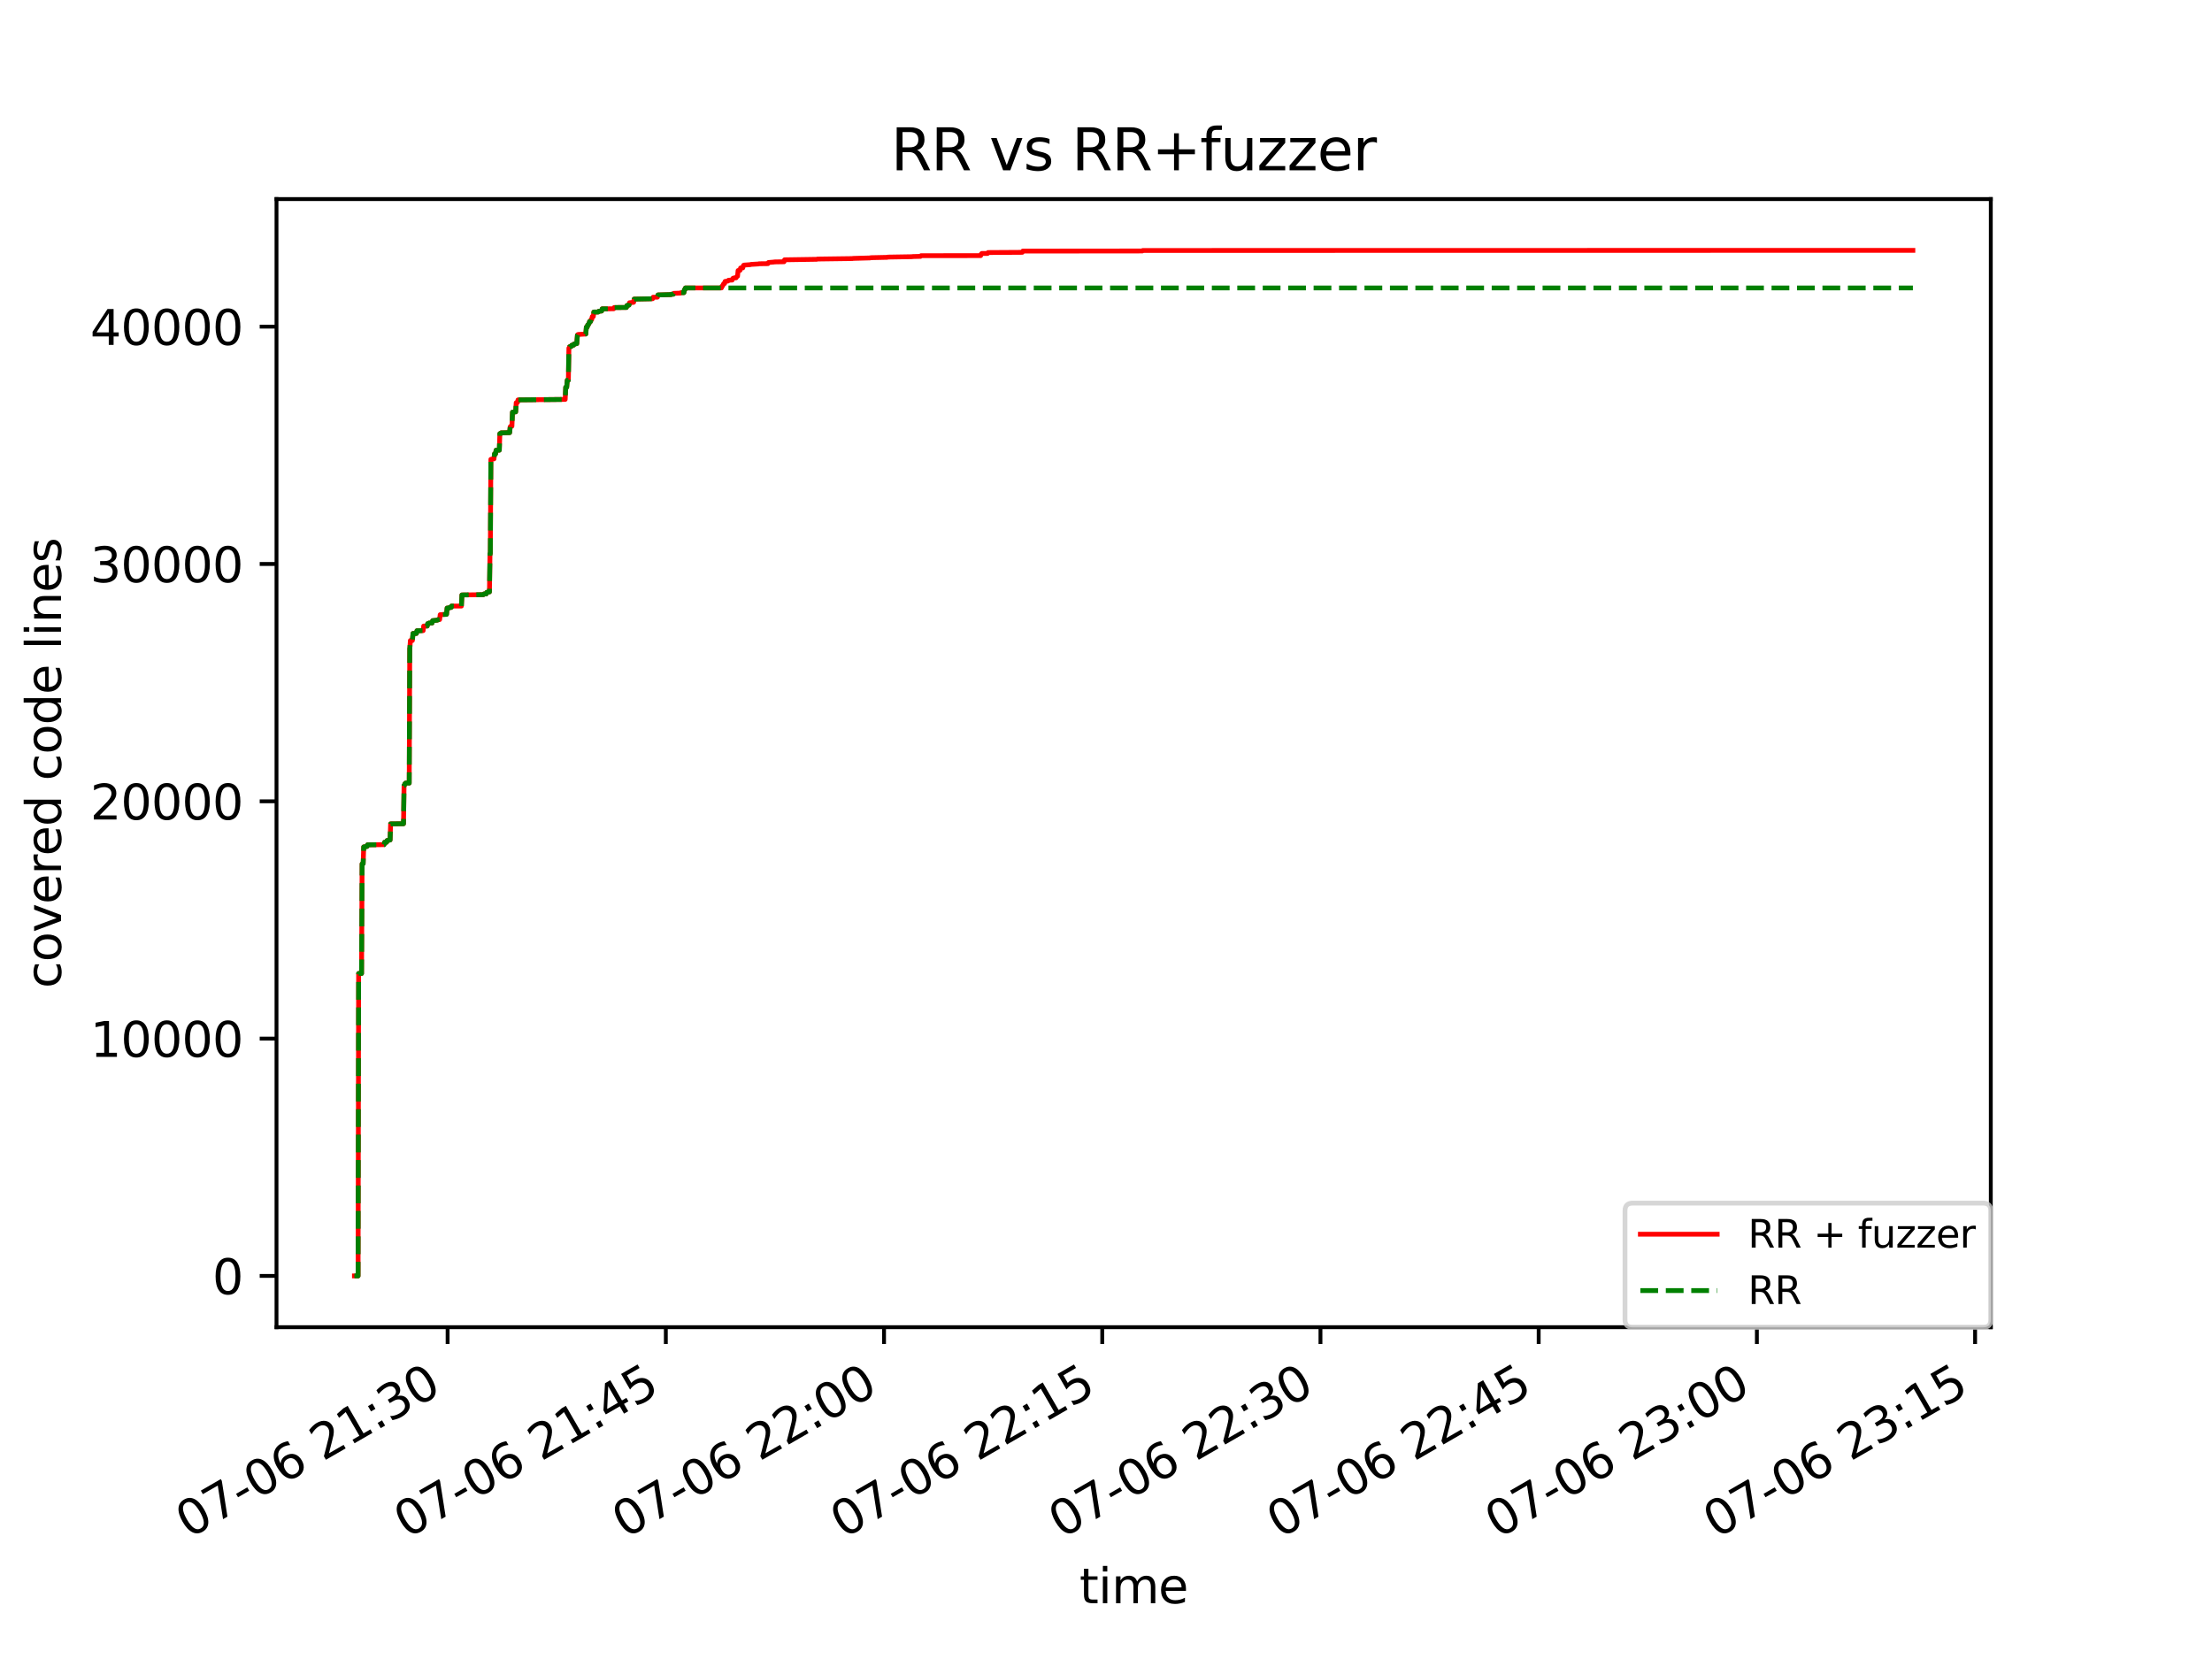 <?xml version="1.0" encoding="utf-8" standalone="no"?>
<!DOCTYPE svg PUBLIC "-//W3C//DTD SVG 1.1//EN"
  "http://www.w3.org/Graphics/SVG/1.1/DTD/svg11.dtd">
<svg height="345.6pt" version="1.1" viewBox="0 0 460.8 345.6" width="460.8pt" xmlns="http://www.w3.org/2000/svg" xmlns:xlink="http://www.w3.org/1999/xlink">
 <defs>
  <style type="text/css">*{stroke-linecap:butt;stroke-linejoin:round;}</style>
 </defs>
 <g id="figure_1">
  <g id="patch_1">
   <path d="M 0 345.6 
L 460.8 345.6 
L 460.8 0 
L 0 0 
z
" style="fill:#ffffff;"/>
  </g>
  <g id="axes_1">
   <g id="patch_2">
    <path d="M 57.6 276.48 
L 414.72 276.48 
L 414.72 41.472 
L 57.6 41.472 
z
" style="fill:#ffffff;"/>
   </g>
   <g id="matplotlib.axis_1">
    <g id="xtick_1">
     <g id="line2d_1">
      <defs>
       <path d="M 0 0 
L 0 3.5 
" id="mf03d5a33d5" style="stroke:#000000;stroke-width:0.8;"/>
      </defs>
      <g>
       <use style="stroke:#000000;stroke-width:0.8;" x="93.246" xlink:href="#mf03d5a33d5" y="276.48"/>
      </g>
     </g>
     <g id="text_1">
      <!-- 07-06 21:30 -->
      <g transform="translate(39.332 320.588)rotate(-30)scale(0.1 -0.1)">
       <defs>
        <path d="M 2034 4250 
Q 1547 4250 1301 3770 
Q 1056 3291 1056 2328 
Q 1056 1369 1301 889 
Q 1547 409 2034 409 
Q 2525 409 2770 889 
Q 3016 1369 3016 2328 
Q 3016 3291 2770 3770 
Q 2525 4250 2034 4250 
z
M 2034 4750 
Q 2819 4750 3233 4129 
Q 3647 3509 3647 2328 
Q 3647 1150 3233 529 
Q 2819 -91 2034 -91 
Q 1250 -91 836 529 
Q 422 1150 422 2328 
Q 422 3509 836 4129 
Q 1250 4750 2034 4750 
z
" id="DejaVuSans-30" transform="scale(0.016)"/>
        <path d="M 525 4666 
L 3525 4666 
L 3525 4397 
L 1831 0 
L 1172 0 
L 2766 4134 
L 525 4134 
L 525 4666 
z
" id="DejaVuSans-37" transform="scale(0.016)"/>
        <path d="M 313 2009 
L 1997 2009 
L 1997 1497 
L 313 1497 
L 313 2009 
z
" id="DejaVuSans-2d" transform="scale(0.016)"/>
        <path d="M 2113 2584 
Q 1688 2584 1439 2293 
Q 1191 2003 1191 1497 
Q 1191 994 1439 701 
Q 1688 409 2113 409 
Q 2538 409 2786 701 
Q 3034 994 3034 1497 
Q 3034 2003 2786 2293 
Q 2538 2584 2113 2584 
z
M 3366 4563 
L 3366 3988 
Q 3128 4100 2886 4159 
Q 2644 4219 2406 4219 
Q 1781 4219 1451 3797 
Q 1122 3375 1075 2522 
Q 1259 2794 1537 2939 
Q 1816 3084 2150 3084 
Q 2853 3084 3261 2657 
Q 3669 2231 3669 1497 
Q 3669 778 3244 343 
Q 2819 -91 2113 -91 
Q 1303 -91 875 529 
Q 447 1150 447 2328 
Q 447 3434 972 4092 
Q 1497 4750 2381 4750 
Q 2619 4750 2861 4703 
Q 3103 4656 3366 4563 
z
" id="DejaVuSans-36" transform="scale(0.016)"/>
        <path id="DejaVuSans-20" transform="scale(0.016)"/>
        <path d="M 1228 531 
L 3431 531 
L 3431 0 
L 469 0 
L 469 531 
Q 828 903 1448 1529 
Q 2069 2156 2228 2338 
Q 2531 2678 2651 2914 
Q 2772 3150 2772 3378 
Q 2772 3750 2511 3984 
Q 2250 4219 1831 4219 
Q 1534 4219 1204 4116 
Q 875 4013 500 3803 
L 500 4441 
Q 881 4594 1212 4672 
Q 1544 4750 1819 4750 
Q 2544 4750 2975 4387 
Q 3406 4025 3406 3419 
Q 3406 3131 3298 2873 
Q 3191 2616 2906 2266 
Q 2828 2175 2409 1742 
Q 1991 1309 1228 531 
z
" id="DejaVuSans-32" transform="scale(0.016)"/>
        <path d="M 794 531 
L 1825 531 
L 1825 4091 
L 703 3866 
L 703 4441 
L 1819 4666 
L 2450 4666 
L 2450 531 
L 3481 531 
L 3481 0 
L 794 0 
L 794 531 
z
" id="DejaVuSans-31" transform="scale(0.016)"/>
        <path d="M 750 794 
L 1409 794 
L 1409 0 
L 750 0 
L 750 794 
z
M 750 3309 
L 1409 3309 
L 1409 2516 
L 750 2516 
L 750 3309 
z
" id="DejaVuSans-3a" transform="scale(0.016)"/>
        <path d="M 2597 2516 
Q 3050 2419 3304 2112 
Q 3559 1806 3559 1356 
Q 3559 666 3084 287 
Q 2609 -91 1734 -91 
Q 1441 -91 1130 -33 
Q 819 25 488 141 
L 488 750 
Q 750 597 1062 519 
Q 1375 441 1716 441 
Q 2309 441 2620 675 
Q 2931 909 2931 1356 
Q 2931 1769 2642 2001 
Q 2353 2234 1838 2234 
L 1294 2234 
L 1294 2753 
L 1863 2753 
Q 2328 2753 2575 2939 
Q 2822 3125 2822 3475 
Q 2822 3834 2567 4026 
Q 2313 4219 1838 4219 
Q 1578 4219 1281 4162 
Q 984 4106 628 3988 
L 628 4550 
Q 988 4650 1302 4700 
Q 1616 4750 1894 4750 
Q 2613 4750 3031 4423 
Q 3450 4097 3450 3541 
Q 3450 3153 3228 2886 
Q 3006 2619 2597 2516 
z
" id="DejaVuSans-33" transform="scale(0.016)"/>
       </defs>
       <use xlink:href="#DejaVuSans-30"/>
       <use x="63.623" xlink:href="#DejaVuSans-37"/>
       <use x="127.246" xlink:href="#DejaVuSans-2d"/>
       <use x="163.33" xlink:href="#DejaVuSans-30"/>
       <use x="226.953" xlink:href="#DejaVuSans-36"/>
       <use x="290.576" xlink:href="#DejaVuSans-20"/>
       <use x="322.363" xlink:href="#DejaVuSans-32"/>
       <use x="385.986" xlink:href="#DejaVuSans-31"/>
       <use x="449.609" xlink:href="#DejaVuSans-3a"/>
       <use x="483.301" xlink:href="#DejaVuSans-33"/>
       <use x="546.924" xlink:href="#DejaVuSans-30"/>
      </g>
     </g>
    </g>
    <g id="xtick_2">
     <g id="line2d_2">
      <g>
       <use style="stroke:#000000;stroke-width:0.8;" x="138.704" xlink:href="#mf03d5a33d5" y="276.48"/>
      </g>
     </g>
     <g id="text_2">
      <!-- 07-06 21:45 -->
      <g transform="translate(84.789 320.588)rotate(-30)scale(0.1 -0.1)">
       <defs>
        <path d="M 2419 4116 
L 825 1625 
L 2419 1625 
L 2419 4116 
z
M 2253 4666 
L 3047 4666 
L 3047 1625 
L 3713 1625 
L 3713 1100 
L 3047 1100 
L 3047 0 
L 2419 0 
L 2419 1100 
L 313 1100 
L 313 1709 
L 2253 4666 
z
" id="DejaVuSans-34" transform="scale(0.016)"/>
        <path d="M 691 4666 
L 3169 4666 
L 3169 4134 
L 1269 4134 
L 1269 2991 
Q 1406 3038 1543 3061 
Q 1681 3084 1819 3084 
Q 2600 3084 3056 2656 
Q 3513 2228 3513 1497 
Q 3513 744 3044 326 
Q 2575 -91 1722 -91 
Q 1428 -91 1123 -41 
Q 819 9 494 109 
L 494 744 
Q 775 591 1075 516 
Q 1375 441 1709 441 
Q 2250 441 2565 725 
Q 2881 1009 2881 1497 
Q 2881 1984 2565 2268 
Q 2250 2553 1709 2553 
Q 1456 2553 1204 2497 
Q 953 2441 691 2322 
L 691 4666 
z
" id="DejaVuSans-35" transform="scale(0.016)"/>
       </defs>
       <use xlink:href="#DejaVuSans-30"/>
       <use x="63.623" xlink:href="#DejaVuSans-37"/>
       <use x="127.246" xlink:href="#DejaVuSans-2d"/>
       <use x="163.33" xlink:href="#DejaVuSans-30"/>
       <use x="226.953" xlink:href="#DejaVuSans-36"/>
       <use x="290.576" xlink:href="#DejaVuSans-20"/>
       <use x="322.363" xlink:href="#DejaVuSans-32"/>
       <use x="385.986" xlink:href="#DejaVuSans-31"/>
       <use x="449.609" xlink:href="#DejaVuSans-3a"/>
       <use x="483.301" xlink:href="#DejaVuSans-34"/>
       <use x="546.924" xlink:href="#DejaVuSans-35"/>
      </g>
     </g>
    </g>
    <g id="xtick_3">
     <g id="line2d_3">
      <g>
       <use style="stroke:#000000;stroke-width:0.8;" x="184.161" xlink:href="#mf03d5a33d5" y="276.48"/>
      </g>
     </g>
     <g id="text_3">
      <!-- 07-06 22:00 -->
      <g transform="translate(130.246 320.588)rotate(-30)scale(0.1 -0.1)">
       <use xlink:href="#DejaVuSans-30"/>
       <use x="63.623" xlink:href="#DejaVuSans-37"/>
       <use x="127.246" xlink:href="#DejaVuSans-2d"/>
       <use x="163.33" xlink:href="#DejaVuSans-30"/>
       <use x="226.953" xlink:href="#DejaVuSans-36"/>
       <use x="290.576" xlink:href="#DejaVuSans-20"/>
       <use x="322.363" xlink:href="#DejaVuSans-32"/>
       <use x="385.986" xlink:href="#DejaVuSans-32"/>
       <use x="449.609" xlink:href="#DejaVuSans-3a"/>
       <use x="483.301" xlink:href="#DejaVuSans-30"/>
       <use x="546.924" xlink:href="#DejaVuSans-30"/>
      </g>
     </g>
    </g>
    <g id="xtick_4">
     <g id="line2d_4">
      <g>
       <use style="stroke:#000000;stroke-width:0.8;" x="229.619" xlink:href="#mf03d5a33d5" y="276.48"/>
      </g>
     </g>
     <g id="text_4">
      <!-- 07-06 22:15 -->
      <g transform="translate(175.704 320.588)rotate(-30)scale(0.1 -0.1)">
       <use xlink:href="#DejaVuSans-30"/>
       <use x="63.623" xlink:href="#DejaVuSans-37"/>
       <use x="127.246" xlink:href="#DejaVuSans-2d"/>
       <use x="163.33" xlink:href="#DejaVuSans-30"/>
       <use x="226.953" xlink:href="#DejaVuSans-36"/>
       <use x="290.576" xlink:href="#DejaVuSans-20"/>
       <use x="322.363" xlink:href="#DejaVuSans-32"/>
       <use x="385.986" xlink:href="#DejaVuSans-32"/>
       <use x="449.609" xlink:href="#DejaVuSans-3a"/>
       <use x="483.301" xlink:href="#DejaVuSans-31"/>
       <use x="546.924" xlink:href="#DejaVuSans-35"/>
      </g>
     </g>
    </g>
    <g id="xtick_5">
     <g id="line2d_5">
      <g>
       <use style="stroke:#000000;stroke-width:0.8;" x="275.076" xlink:href="#mf03d5a33d5" y="276.48"/>
      </g>
     </g>
     <g id="text_5">
      <!-- 07-06 22:30 -->
      <g transform="translate(221.161 320.588)rotate(-30)scale(0.1 -0.1)">
       <use xlink:href="#DejaVuSans-30"/>
       <use x="63.623" xlink:href="#DejaVuSans-37"/>
       <use x="127.246" xlink:href="#DejaVuSans-2d"/>
       <use x="163.33" xlink:href="#DejaVuSans-30"/>
       <use x="226.953" xlink:href="#DejaVuSans-36"/>
       <use x="290.576" xlink:href="#DejaVuSans-20"/>
       <use x="322.363" xlink:href="#DejaVuSans-32"/>
       <use x="385.986" xlink:href="#DejaVuSans-32"/>
       <use x="449.609" xlink:href="#DejaVuSans-3a"/>
       <use x="483.301" xlink:href="#DejaVuSans-33"/>
       <use x="546.924" xlink:href="#DejaVuSans-30"/>
      </g>
     </g>
    </g>
    <g id="xtick_6">
     <g id="line2d_6">
      <g>
       <use style="stroke:#000000;stroke-width:0.8;" x="320.533" xlink:href="#mf03d5a33d5" y="276.48"/>
      </g>
     </g>
     <g id="text_6">
      <!-- 07-06 22:45 -->
      <g transform="translate(266.619 320.588)rotate(-30)scale(0.1 -0.1)">
       <use xlink:href="#DejaVuSans-30"/>
       <use x="63.623" xlink:href="#DejaVuSans-37"/>
       <use x="127.246" xlink:href="#DejaVuSans-2d"/>
       <use x="163.33" xlink:href="#DejaVuSans-30"/>
       <use x="226.953" xlink:href="#DejaVuSans-36"/>
       <use x="290.576" xlink:href="#DejaVuSans-20"/>
       <use x="322.363" xlink:href="#DejaVuSans-32"/>
       <use x="385.986" xlink:href="#DejaVuSans-32"/>
       <use x="449.609" xlink:href="#DejaVuSans-3a"/>
       <use x="483.301" xlink:href="#DejaVuSans-34"/>
       <use x="546.924" xlink:href="#DejaVuSans-35"/>
      </g>
     </g>
    </g>
    <g id="xtick_7">
     <g id="line2d_7">
      <g>
       <use style="stroke:#000000;stroke-width:0.8;" x="365.991" xlink:href="#mf03d5a33d5" y="276.48"/>
      </g>
     </g>
     <g id="text_7">
      <!-- 07-06 23:00 -->
      <g transform="translate(312.076 320.588)rotate(-30)scale(0.1 -0.1)">
       <use xlink:href="#DejaVuSans-30"/>
       <use x="63.623" xlink:href="#DejaVuSans-37"/>
       <use x="127.246" xlink:href="#DejaVuSans-2d"/>
       <use x="163.33" xlink:href="#DejaVuSans-30"/>
       <use x="226.953" xlink:href="#DejaVuSans-36"/>
       <use x="290.576" xlink:href="#DejaVuSans-20"/>
       <use x="322.363" xlink:href="#DejaVuSans-32"/>
       <use x="385.986" xlink:href="#DejaVuSans-33"/>
       <use x="449.609" xlink:href="#DejaVuSans-3a"/>
       <use x="483.301" xlink:href="#DejaVuSans-30"/>
       <use x="546.924" xlink:href="#DejaVuSans-30"/>
      </g>
     </g>
    </g>
    <g id="xtick_8">
     <g id="line2d_8">
      <g>
       <use style="stroke:#000000;stroke-width:0.8;" x="411.448" xlink:href="#mf03d5a33d5" y="276.48"/>
      </g>
     </g>
     <g id="text_8">
      <!-- 07-06 23:15 -->
      <g transform="translate(357.533 320.588)rotate(-30)scale(0.1 -0.1)">
       <use xlink:href="#DejaVuSans-30"/>
       <use x="63.623" xlink:href="#DejaVuSans-37"/>
       <use x="127.246" xlink:href="#DejaVuSans-2d"/>
       <use x="163.33" xlink:href="#DejaVuSans-30"/>
       <use x="226.953" xlink:href="#DejaVuSans-36"/>
       <use x="290.576" xlink:href="#DejaVuSans-20"/>
       <use x="322.363" xlink:href="#DejaVuSans-32"/>
       <use x="385.986" xlink:href="#DejaVuSans-33"/>
       <use x="449.609" xlink:href="#DejaVuSans-3a"/>
       <use x="483.301" xlink:href="#DejaVuSans-31"/>
       <use x="546.924" xlink:href="#DejaVuSans-35"/>
      </g>
     </g>
    </g>
    <g id="text_9">
     <!-- time -->
     <g transform="translate(224.864 333.987)scale(0.1 -0.1)">
      <defs>
       <path d="M 1172 4494 
L 1172 3500 
L 2356 3500 
L 2356 3053 
L 1172 3053 
L 1172 1153 
Q 1172 725 1289 603 
Q 1406 481 1766 481 
L 2356 481 
L 2356 0 
L 1766 0 
Q 1100 0 847 248 
Q 594 497 594 1153 
L 594 3053 
L 172 3053 
L 172 3500 
L 594 3500 
L 594 4494 
L 1172 4494 
z
" id="DejaVuSans-74" transform="scale(0.016)"/>
       <path d="M 603 3500 
L 1178 3500 
L 1178 0 
L 603 0 
L 603 3500 
z
M 603 4863 
L 1178 4863 
L 1178 4134 
L 603 4134 
L 603 4863 
z
" id="DejaVuSans-69" transform="scale(0.016)"/>
       <path d="M 3328 2828 
Q 3544 3216 3844 3400 
Q 4144 3584 4550 3584 
Q 5097 3584 5394 3201 
Q 5691 2819 5691 2113 
L 5691 0 
L 5113 0 
L 5113 2094 
Q 5113 2597 4934 2840 
Q 4756 3084 4391 3084 
Q 3944 3084 3684 2787 
Q 3425 2491 3425 1978 
L 3425 0 
L 2847 0 
L 2847 2094 
Q 2847 2600 2669 2842 
Q 2491 3084 2119 3084 
Q 1678 3084 1418 2786 
Q 1159 2488 1159 1978 
L 1159 0 
L 581 0 
L 581 3500 
L 1159 3500 
L 1159 2956 
Q 1356 3278 1631 3431 
Q 1906 3584 2284 3584 
Q 2666 3584 2933 3390 
Q 3200 3197 3328 2828 
z
" id="DejaVuSans-6d" transform="scale(0.016)"/>
       <path d="M 3597 1894 
L 3597 1613 
L 953 1613 
Q 991 1019 1311 708 
Q 1631 397 2203 397 
Q 2534 397 2845 478 
Q 3156 559 3463 722 
L 3463 178 
Q 3153 47 2828 -22 
Q 2503 -91 2169 -91 
Q 1331 -91 842 396 
Q 353 884 353 1716 
Q 353 2575 817 3079 
Q 1281 3584 2069 3584 
Q 2775 3584 3186 3129 
Q 3597 2675 3597 1894 
z
M 3022 2063 
Q 3016 2534 2758 2815 
Q 2500 3097 2075 3097 
Q 1594 3097 1305 2825 
Q 1016 2553 972 2059 
L 3022 2063 
z
" id="DejaVuSans-65" transform="scale(0.016)"/>
      </defs>
      <use xlink:href="#DejaVuSans-74"/>
      <use x="39.209" xlink:href="#DejaVuSans-69"/>
      <use x="66.992" xlink:href="#DejaVuSans-6d"/>
      <use x="164.404" xlink:href="#DejaVuSans-65"/>
     </g>
    </g>
   </g>
   <g id="matplotlib.axis_2">
    <g id="ytick_1">
     <g id="line2d_9">
      <defs>
       <path d="M 0 0 
L -3.5 0 
" id="mf132eb8c0b" style="stroke:#000000;stroke-width:0.8;"/>
      </defs>
      <g>
       <use style="stroke:#000000;stroke-width:0.8;" x="57.6" xlink:href="#mf132eb8c0b" y="265.798"/>
      </g>
     </g>
     <g id="text_10">
      <!-- 0 -->
      <g transform="translate(44.237 269.597)scale(0.1 -0.1)">
       <use xlink:href="#DejaVuSans-30"/>
      </g>
     </g>
    </g>
    <g id="ytick_2">
     <g id="line2d_10">
      <g>
       <use style="stroke:#000000;stroke-width:0.8;" x="57.6" xlink:href="#mf132eb8c0b" y="216.36"/>
      </g>
     </g>
     <g id="text_11">
      <!-- 10000 -->
      <g transform="translate(18.788 220.16)scale(0.1 -0.1)">
       <use xlink:href="#DejaVuSans-31"/>
       <use x="63.623" xlink:href="#DejaVuSans-30"/>
       <use x="127.246" xlink:href="#DejaVuSans-30"/>
       <use x="190.869" xlink:href="#DejaVuSans-30"/>
       <use x="254.492" xlink:href="#DejaVuSans-30"/>
      </g>
     </g>
    </g>
    <g id="ytick_3">
     <g id="line2d_11">
      <g>
       <use style="stroke:#000000;stroke-width:0.8;" x="57.6" xlink:href="#mf132eb8c0b" y="166.923"/>
      </g>
     </g>
     <g id="text_12">
      <!-- 20000 -->
      <g transform="translate(18.788 170.722)scale(0.1 -0.1)">
       <use xlink:href="#DejaVuSans-32"/>
       <use x="63.623" xlink:href="#DejaVuSans-30"/>
       <use x="127.246" xlink:href="#DejaVuSans-30"/>
       <use x="190.869" xlink:href="#DejaVuSans-30"/>
       <use x="254.492" xlink:href="#DejaVuSans-30"/>
      </g>
     </g>
    </g>
    <g id="ytick_4">
     <g id="line2d_12">
      <g>
       <use style="stroke:#000000;stroke-width:0.8;" x="57.6" xlink:href="#mf132eb8c0b" y="117.486"/>
      </g>
     </g>
     <g id="text_13">
      <!-- 30000 -->
      <g transform="translate(18.788 121.285)scale(0.1 -0.1)">
       <use xlink:href="#DejaVuSans-33"/>
       <use x="63.623" xlink:href="#DejaVuSans-30"/>
       <use x="127.246" xlink:href="#DejaVuSans-30"/>
       <use x="190.869" xlink:href="#DejaVuSans-30"/>
       <use x="254.492" xlink:href="#DejaVuSans-30"/>
      </g>
     </g>
    </g>
    <g id="ytick_5">
     <g id="line2d_13">
      <g>
       <use style="stroke:#000000;stroke-width:0.8;" x="57.6" xlink:href="#mf132eb8c0b" y="68.048"/>
      </g>
     </g>
     <g id="text_14">
      <!-- 40000 -->
      <g transform="translate(18.788 71.848)scale(0.1 -0.1)">
       <use xlink:href="#DejaVuSans-34"/>
       <use x="63.623" xlink:href="#DejaVuSans-30"/>
       <use x="127.246" xlink:href="#DejaVuSans-30"/>
       <use x="190.869" xlink:href="#DejaVuSans-30"/>
       <use x="254.492" xlink:href="#DejaVuSans-30"/>
      </g>
     </g>
    </g>
    <g id="text_15">
     <!-- covered code lines -->
     <g transform="translate(12.708 205.88)rotate(-90)scale(0.1 -0.1)">
      <defs>
       <path d="M 3122 3366 
L 3122 2828 
Q 2878 2963 2633 3030 
Q 2388 3097 2138 3097 
Q 1578 3097 1268 2742 
Q 959 2388 959 1747 
Q 959 1106 1268 751 
Q 1578 397 2138 397 
Q 2388 397 2633 464 
Q 2878 531 3122 666 
L 3122 134 
Q 2881 22 2623 -34 
Q 2366 -91 2075 -91 
Q 1284 -91 818 406 
Q 353 903 353 1747 
Q 353 2603 823 3093 
Q 1294 3584 2113 3584 
Q 2378 3584 2631 3529 
Q 2884 3475 3122 3366 
z
" id="DejaVuSans-63" transform="scale(0.016)"/>
       <path d="M 1959 3097 
Q 1497 3097 1228 2736 
Q 959 2375 959 1747 
Q 959 1119 1226 758 
Q 1494 397 1959 397 
Q 2419 397 2687 759 
Q 2956 1122 2956 1747 
Q 2956 2369 2687 2733 
Q 2419 3097 1959 3097 
z
M 1959 3584 
Q 2709 3584 3137 3096 
Q 3566 2609 3566 1747 
Q 3566 888 3137 398 
Q 2709 -91 1959 -91 
Q 1206 -91 779 398 
Q 353 888 353 1747 
Q 353 2609 779 3096 
Q 1206 3584 1959 3584 
z
" id="DejaVuSans-6f" transform="scale(0.016)"/>
       <path d="M 191 3500 
L 800 3500 
L 1894 563 
L 2988 3500 
L 3597 3500 
L 2284 0 
L 1503 0 
L 191 3500 
z
" id="DejaVuSans-76" transform="scale(0.016)"/>
       <path d="M 2631 2963 
Q 2534 3019 2420 3045 
Q 2306 3072 2169 3072 
Q 1681 3072 1420 2755 
Q 1159 2438 1159 1844 
L 1159 0 
L 581 0 
L 581 3500 
L 1159 3500 
L 1159 2956 
Q 1341 3275 1631 3429 
Q 1922 3584 2338 3584 
Q 2397 3584 2469 3576 
Q 2541 3569 2628 3553 
L 2631 2963 
z
" id="DejaVuSans-72" transform="scale(0.016)"/>
       <path d="M 2906 2969 
L 2906 4863 
L 3481 4863 
L 3481 0 
L 2906 0 
L 2906 525 
Q 2725 213 2448 61 
Q 2172 -91 1784 -91 
Q 1150 -91 751 415 
Q 353 922 353 1747 
Q 353 2572 751 3078 
Q 1150 3584 1784 3584 
Q 2172 3584 2448 3432 
Q 2725 3281 2906 2969 
z
M 947 1747 
Q 947 1113 1208 752 
Q 1469 391 1925 391 
Q 2381 391 2643 752 
Q 2906 1113 2906 1747 
Q 2906 2381 2643 2742 
Q 2381 3103 1925 3103 
Q 1469 3103 1208 2742 
Q 947 2381 947 1747 
z
" id="DejaVuSans-64" transform="scale(0.016)"/>
       <path d="M 603 4863 
L 1178 4863 
L 1178 0 
L 603 0 
L 603 4863 
z
" id="DejaVuSans-6c" transform="scale(0.016)"/>
       <path d="M 3513 2113 
L 3513 0 
L 2938 0 
L 2938 2094 
Q 2938 2591 2744 2837 
Q 2550 3084 2163 3084 
Q 1697 3084 1428 2787 
Q 1159 2491 1159 1978 
L 1159 0 
L 581 0 
L 581 3500 
L 1159 3500 
L 1159 2956 
Q 1366 3272 1645 3428 
Q 1925 3584 2291 3584 
Q 2894 3584 3203 3211 
Q 3513 2838 3513 2113 
z
" id="DejaVuSans-6e" transform="scale(0.016)"/>
       <path d="M 2834 3397 
L 2834 2853 
Q 2591 2978 2328 3040 
Q 2066 3103 1784 3103 
Q 1356 3103 1142 2972 
Q 928 2841 928 2578 
Q 928 2378 1081 2264 
Q 1234 2150 1697 2047 
L 1894 2003 
Q 2506 1872 2764 1633 
Q 3022 1394 3022 966 
Q 3022 478 2636 193 
Q 2250 -91 1575 -91 
Q 1294 -91 989 -36 
Q 684 19 347 128 
L 347 722 
Q 666 556 975 473 
Q 1284 391 1588 391 
Q 1994 391 2212 530 
Q 2431 669 2431 922 
Q 2431 1156 2273 1281 
Q 2116 1406 1581 1522 
L 1381 1569 
Q 847 1681 609 1914 
Q 372 2147 372 2553 
Q 372 3047 722 3315 
Q 1072 3584 1716 3584 
Q 2034 3584 2315 3537 
Q 2597 3491 2834 3397 
z
" id="DejaVuSans-73" transform="scale(0.016)"/>
      </defs>
      <use xlink:href="#DejaVuSans-63"/>
      <use x="54.98" xlink:href="#DejaVuSans-6f"/>
      <use x="116.162" xlink:href="#DejaVuSans-76"/>
      <use x="175.342" xlink:href="#DejaVuSans-65"/>
      <use x="236.865" xlink:href="#DejaVuSans-72"/>
      <use x="275.729" xlink:href="#DejaVuSans-65"/>
      <use x="337.252" xlink:href="#DejaVuSans-64"/>
      <use x="400.729" xlink:href="#DejaVuSans-20"/>
      <use x="432.516" xlink:href="#DejaVuSans-63"/>
      <use x="487.496" xlink:href="#DejaVuSans-6f"/>
      <use x="548.678" xlink:href="#DejaVuSans-64"/>
      <use x="612.154" xlink:href="#DejaVuSans-65"/>
      <use x="673.678" xlink:href="#DejaVuSans-20"/>
      <use x="705.465" xlink:href="#DejaVuSans-6c"/>
      <use x="733.248" xlink:href="#DejaVuSans-69"/>
      <use x="761.031" xlink:href="#DejaVuSans-6e"/>
      <use x="824.41" xlink:href="#DejaVuSans-65"/>
      <use x="885.934" xlink:href="#DejaVuSans-73"/>
     </g>
    </g>
   </g>
   <g id="line2d_14">
    <path clip-path="url(#pd0c1a998fc)" d="M 73.833 265.798 
L 74.596 265.798 
L 74.709 202.795 
L 75.32 202.795 
L 75.433 179.965 
L 75.654 179.915 
L 75.768 176.425 
L 76.445 176.331 
L 76.558 175.995 
L 80.006 175.955 
L 80.119 175.461 
L 80.525 175.461 
L 80.638 175.095 
L 81.261 174.986 
L 81.374 171.629 
L 84.06 171.6 
L 84.173 163.611 
L 84.239 163.611 
L 84.353 163.275 
L 84.384 163.275 
L 84.498 163.131 
L 85.247 163.131 
L 85.36 135.075 
L 85.376 135.075 
L 85.489 133.439 
L 85.902 133.434 
L 86.037 131.961 
L 86.744 131.961 
L 86.857 131.397 
L 88.149 131.373 
L 88.262 130.418 
L 88.986 130.418 
L 89.099 129.914 
L 89.283 129.914 
L 89.396 129.791 
L 90.015 129.776 
L 90.128 129.296 
L 91.112 129.192 
L 91.226 129.094 
L 91.586 129.064 
L 91.699 128.05 
L 93.023 127.971 
L 93.136 126.676 
L 93.522 126.666 
L 93.634 126.543 
L 93.964 126.543 
L 94.077 126.251 
L 96.116 126.251 
L 96.229 123.942 
L 100.697 123.878 
L 100.81 123.735 
L 101.275 123.735 
L 101.388 123.408 
L 101.96 123.304 
L 102.076 115.315 
L 102.145 115.315 
L 102.258 95.684 
L 102.901 95.595 
L 103.012 94.552 
L 103.229 94.552 
L 103.343 93.785 
L 104.017 93.785 
L 104.13 90.335 
L 104.285 90.28 
L 104.398 90.172 
L 106.168 90.127 
L 106.281 88.911 
L 106.284 88.911 
L 106.398 88.782 
L 106.643 88.782 
L 106.757 85.866 
L 107.422 85.806 
L 107.535 83.888 
L 107.799 83.844 
L 107.912 83.305 
L 117.738 83.206 
L 117.851 80.67 
L 118.054 80.67 
L 118.168 79.216 
L 118.4 79.216 
L 118.513 72.527 
L 118.547 72.527 
L 118.66 72.231 
L 118.976 72.191 
L 119.089 71.924 
L 119.496 71.895 
L 119.609 71.652 
L 120.152 71.583 
L 120.287 69.813 
L 120.34 69.719 
L 120.453 69.675 
L 122.031 69.581 
L 122.144 68.152 
L 122.32 68.152 
L 122.433 67.692 
L 122.541 67.692 
L 122.654 67.416 
L 122.701 67.416 
L 122.814 66.99 
L 123.016 66.99 
L 123.129 66.565 
L 123.264 66.565 
L 123.377 65.947 
L 123.597 65.942 
L 123.71 65.003 
L 124.601 65.003 
L 124.714 64.855 
L 125.325 64.79 
L 125.438 64.34 
L 127.833 64.321 
L 127.949 64.064 
L 130.486 64.049 
L 130.599 63.653 
L 131.027 63.559 
L 131.14 63.065 
L 131.993 62.981 
L 132.106 62.314 
L 135.948 62.234 
L 136.061 61.913 
L 136.954 61.903 
L 137.067 61.443 
L 139.79 61.369 
L 139.903 61.29 
L 140.252 61.29 
L 140.364 61.112 
L 141.74 61.058 
L 141.853 60.969 
L 142.466 60.959 
L 142.578 60.346 
L 142.683 60.346 
L 142.796 59.98 
L 150.291 59.98 
L 150.404 59.619 
L 150.53 59.575 
L 150.643 59.298 
L 150.757 59.09 
L 150.936 59.066 
L 151.049 58.626 
L 151.655 58.541 
L 151.768 58.373 
L 152.532 58.344 
L 152.649 58.008 
L 152.826 57.909 
L 153.342 57.874 
L 153.455 57.627 
L 153.642 57.538 
L 153.755 56.361 
L 154.16 56.322 
L 154.272 55.827 
L 154.733 55.808 
L 154.846 55.368 
L 154.912 55.259 
L 155.025 55.224 
L 156.316 55.13 
L 156.429 55.081 
L 158.002 54.987 
L 158.115 54.947 
L 159.968 54.923 
L 160.081 54.685 
L 161.222 54.591 
L 161.336 54.562 
L 163.33 54.527 
L 163.443 54.122 
L 170.158 54.018 
L 170.271 53.964 
L 177.587 53.865 
L 177.701 53.83 
L 181.285 53.731 
L 181.398 53.682 
L 184.838 53.608 
L 184.952 53.558 
L 190.015 53.474 
L 190.128 53.444 
L 191.761 53.405 
L 191.873 53.262 
L 204.291 53.252 
L 204.403 52.925 
L 204.411 52.925 
L 204.523 52.802 
L 205.729 52.802 
L 205.841 52.609 
L 212.957 52.565 
L 213.07 52.307 
L 237.953 52.283 
L 238.066 52.179 
L 398.487 52.154 
L 398.487 52.154 
" style="fill:none;stroke:#ff0000;stroke-linecap:square;"/>
   </g>
   <g id="line2d_15">
    <path clip-path="url(#pd0c1a998fc)" d="M 73.833 265.798 
L 74.596 265.798 
L 74.709 202.795 
L 75.32 202.795 
L 75.433 179.965 
L 75.654 179.915 
L 75.768 176.425 
L 76.445 176.331 
L 76.558 175.995 
L 80.006 175.955 
L 80.119 175.461 
L 80.525 175.461 
L 80.638 175.095 
L 81.261 174.986 
L 81.374 171.629 
L 84.06 171.6 
L 84.173 163.611 
L 84.239 163.611 
L 84.353 163.275 
L 84.384 163.275 
L 84.498 163.131 
L 85.247 163.131 
L 85.36 135.075 
L 85.376 135.075 
L 85.489 133.439 
L 85.902 133.434 
L 86.037 131.961 
L 86.744 131.961 
L 86.857 131.397 
L 88.149 131.373 
L 88.262 130.418 
L 88.986 130.418 
L 89.099 129.914 
L 89.283 129.914 
L 89.396 129.791 
L 90.015 129.776 
L 90.128 129.296 
L 91.112 129.192 
L 91.226 129.094 
L 91.586 129.064 
L 91.699 128.05 
L 93.023 127.971 
L 93.136 126.676 
L 93.522 126.666 
L 93.634 126.543 
L 93.964 126.543 
L 94.077 126.251 
L 96.116 126.251 
L 96.229 123.942 
L 100.697 123.878 
L 100.81 123.735 
L 101.275 123.735 
L 101.388 123.408 
L 101.96 123.304 
L 102.076 115.315 
L 102.145 115.315 
L 102.258 95.684 
L 102.901 95.595 
L 103.012 94.552 
L 103.229 94.552 
L 103.343 93.785 
L 104.017 93.785 
L 104.13 90.335 
L 104.285 90.28 
L 104.398 90.172 
L 106.168 90.127 
L 106.281 88.911 
L 106.284 88.911 
L 106.398 88.782 
L 106.643 88.782 
L 106.757 85.866 
L 107.422 85.806 
L 107.535 83.888 
L 107.799 83.844 
L 107.912 83.305 
L 117.738 83.206 
L 117.851 80.67 
L 118.054 80.67 
L 118.168 79.216 
L 118.4 79.216 
L 118.513 72.527 
L 118.547 72.527 
L 118.66 72.231 
L 118.976 72.191 
L 119.089 71.924 
L 119.496 71.895 
L 119.609 71.652 
L 120.152 71.583 
L 120.287 69.813 
L 120.34 69.719 
L 120.453 69.675 
L 122.031 69.581 
L 122.144 68.152 
L 122.32 68.152 
L 122.433 67.692 
L 122.541 67.692 
L 122.654 67.416 
L 122.701 67.416 
L 122.814 66.99 
L 123.016 66.99 
L 123.129 66.565 
L 123.264 66.565 
L 123.377 65.947 
L 123.597 65.942 
L 123.71 65.003 
L 124.601 65.003 
L 124.714 64.855 
L 125.325 64.79 
L 125.438 64.34 
L 127.833 64.321 
L 127.949 64.064 
L 130.486 64.049 
L 130.599 63.653 
L 131.027 63.559 
L 131.14 63.065 
L 131.993 62.981 
L 132.106 62.314 
L 135.948 62.234 
L 136.061 61.913 
L 136.954 61.903 
L 137.067 61.443 
L 139.79 61.369 
L 139.903 61.29 
L 140.252 61.29 
L 140.364 61.112 
L 141.74 61.058 
L 141.853 60.969 
L 142.466 60.959 
L 142.578 60.346 
L 142.683 60.346 
L 142.796 59.98 
L 398.487 59.98 
L 398.487 59.98 
" style="fill:none;stroke:#008000;stroke-dasharray:3.7,1.6;stroke-dashoffset:0;"/>
   </g>
   <g id="patch_3">
    <path d="M 57.6 276.48 
L 57.6 41.472 
" style="fill:none;stroke:#000000;stroke-linecap:square;stroke-linejoin:miter;stroke-width:0.8;"/>
   </g>
   <g id="patch_4">
    <path d="M 414.72 276.48 
L 414.72 41.472 
" style="fill:none;stroke:#000000;stroke-linecap:square;stroke-linejoin:miter;stroke-width:0.8;"/>
   </g>
   <g id="patch_5">
    <path d="M 57.6 276.48 
L 414.72 276.48 
" style="fill:none;stroke:#000000;stroke-linecap:square;stroke-linejoin:miter;stroke-width:0.8;"/>
   </g>
   <g id="patch_6">
    <path d="M 57.6 41.472 
L 414.72 41.472 
" style="fill:none;stroke:#000000;stroke-linecap:square;stroke-linejoin:miter;stroke-width:0.8;"/>
   </g>
   <g id="text_16">
    <!-- RR vs RR+fuzzer -->
    <g transform="translate(185.594 35.472)scale(0.12 -0.12)">
     <defs>
      <path d="M 2841 2188 
Q 3044 2119 3236 1894 
Q 3428 1669 3622 1275 
L 4263 0 
L 3584 0 
L 2988 1197 
Q 2756 1666 2539 1819 
Q 2322 1972 1947 1972 
L 1259 1972 
L 1259 0 
L 628 0 
L 628 4666 
L 2053 4666 
Q 2853 4666 3247 4331 
Q 3641 3997 3641 3322 
Q 3641 2881 3436 2590 
Q 3231 2300 2841 2188 
z
M 1259 4147 
L 1259 2491 
L 2053 2491 
Q 2509 2491 2742 2702 
Q 2975 2913 2975 3322 
Q 2975 3731 2742 3939 
Q 2509 4147 2053 4147 
L 1259 4147 
z
" id="DejaVuSans-52" transform="scale(0.016)"/>
      <path d="M 2944 4013 
L 2944 2272 
L 4684 2272 
L 4684 1741 
L 2944 1741 
L 2944 0 
L 2419 0 
L 2419 1741 
L 678 1741 
L 678 2272 
L 2419 2272 
L 2419 4013 
L 2944 4013 
z
" id="DejaVuSans-2b" transform="scale(0.016)"/>
      <path d="M 2375 4863 
L 2375 4384 
L 1825 4384 
Q 1516 4384 1395 4259 
Q 1275 4134 1275 3809 
L 1275 3500 
L 2222 3500 
L 2222 3053 
L 1275 3053 
L 1275 0 
L 697 0 
L 697 3053 
L 147 3053 
L 147 3500 
L 697 3500 
L 697 3744 
Q 697 4328 969 4595 
Q 1241 4863 1831 4863 
L 2375 4863 
z
" id="DejaVuSans-66" transform="scale(0.016)"/>
      <path d="M 544 1381 
L 544 3500 
L 1119 3500 
L 1119 1403 
Q 1119 906 1312 657 
Q 1506 409 1894 409 
Q 2359 409 2629 706 
Q 2900 1003 2900 1516 
L 2900 3500 
L 3475 3500 
L 3475 0 
L 2900 0 
L 2900 538 
Q 2691 219 2414 64 
Q 2138 -91 1772 -91 
Q 1169 -91 856 284 
Q 544 659 544 1381 
z
M 1991 3584 
L 1991 3584 
z
" id="DejaVuSans-75" transform="scale(0.016)"/>
      <path d="M 353 3500 
L 3084 3500 
L 3084 2975 
L 922 459 
L 3084 459 
L 3084 0 
L 275 0 
L 275 525 
L 2438 3041 
L 353 3041 
L 353 3500 
z
" id="DejaVuSans-7a" transform="scale(0.016)"/>
     </defs>
     <use xlink:href="#DejaVuSans-52"/>
     <use x="69.482" xlink:href="#DejaVuSans-52"/>
     <use x="138.965" xlink:href="#DejaVuSans-20"/>
     <use x="170.752" xlink:href="#DejaVuSans-76"/>
     <use x="229.932" xlink:href="#DejaVuSans-73"/>
     <use x="282.031" xlink:href="#DejaVuSans-20"/>
     <use x="313.818" xlink:href="#DejaVuSans-52"/>
     <use x="383.301" xlink:href="#DejaVuSans-52"/>
     <use x="452.783" xlink:href="#DejaVuSans-2b"/>
     <use x="536.572" xlink:href="#DejaVuSans-66"/>
     <use x="571.777" xlink:href="#DejaVuSans-75"/>
     <use x="635.156" xlink:href="#DejaVuSans-7a"/>
     <use x="687.646" xlink:href="#DejaVuSans-7a"/>
     <use x="740.137" xlink:href="#DejaVuSans-65"/>
     <use x="801.66" xlink:href="#DejaVuSans-72"/>
    </g>
   </g>
   <g id="legend_1">
    <g id="patch_7">
     <path d="M 340.119 276.514 
L 413.12 276.514 
Q 414.72 276.514 414.72 274.914 
L 414.72 252.229 
Q 414.72 250.629 413.12 250.629 
L 340.119 250.629 
Q 338.519 250.629 338.519 252.229 
L 338.519 274.914 
Q 338.519 276.514 340.119 276.514 
z
" style="fill:#ffffff;opacity:0.8;stroke:#cccccc;stroke-linejoin:miter;"/>
    </g>
    <g id="line2d_16">
     <path d="M 341.719 257.108 
L 357.719 257.108 
" style="fill:none;stroke:#ff0000;stroke-linecap:square;"/>
    </g>
    <g id="line2d_17"/>
    <g id="text_17">
     <!-- RR + fuzzer -->
     <g transform="translate(364.119 259.908)scale(0.08 -0.08)">
      <use xlink:href="#DejaVuSans-52"/>
      <use x="69.482" xlink:href="#DejaVuSans-52"/>
      <use x="138.965" xlink:href="#DejaVuSans-20"/>
      <use x="170.752" xlink:href="#DejaVuSans-2b"/>
      <use x="254.541" xlink:href="#DejaVuSans-20"/>
      <use x="286.328" xlink:href="#DejaVuSans-66"/>
      <use x="321.533" xlink:href="#DejaVuSans-75"/>
      <use x="384.912" xlink:href="#DejaVuSans-7a"/>
      <use x="437.402" xlink:href="#DejaVuSans-7a"/>
      <use x="489.893" xlink:href="#DejaVuSans-65"/>
      <use x="551.416" xlink:href="#DejaVuSans-72"/>
     </g>
    </g>
    <g id="line2d_18">
     <path d="M 341.719 268.85 
L 357.719 268.85 
" style="fill:none;stroke:#008000;stroke-dasharray:3.7,1.6;stroke-dashoffset:0;"/>
    </g>
    <g id="line2d_19"/>
    <g id="text_18">
     <!-- RR -->
     <g transform="translate(364.119 271.65)scale(0.08 -0.08)">
      <use xlink:href="#DejaVuSans-52"/>
      <use x="69.482" xlink:href="#DejaVuSans-52"/>
     </g>
    </g>
   </g>
  </g>
 </g>
 <defs>
  <clipPath id="pd0c1a998fc">
   <rect height="235.008" width="357.12" x="57.6" y="41.472"/>
  </clipPath>
 </defs>
</svg>
